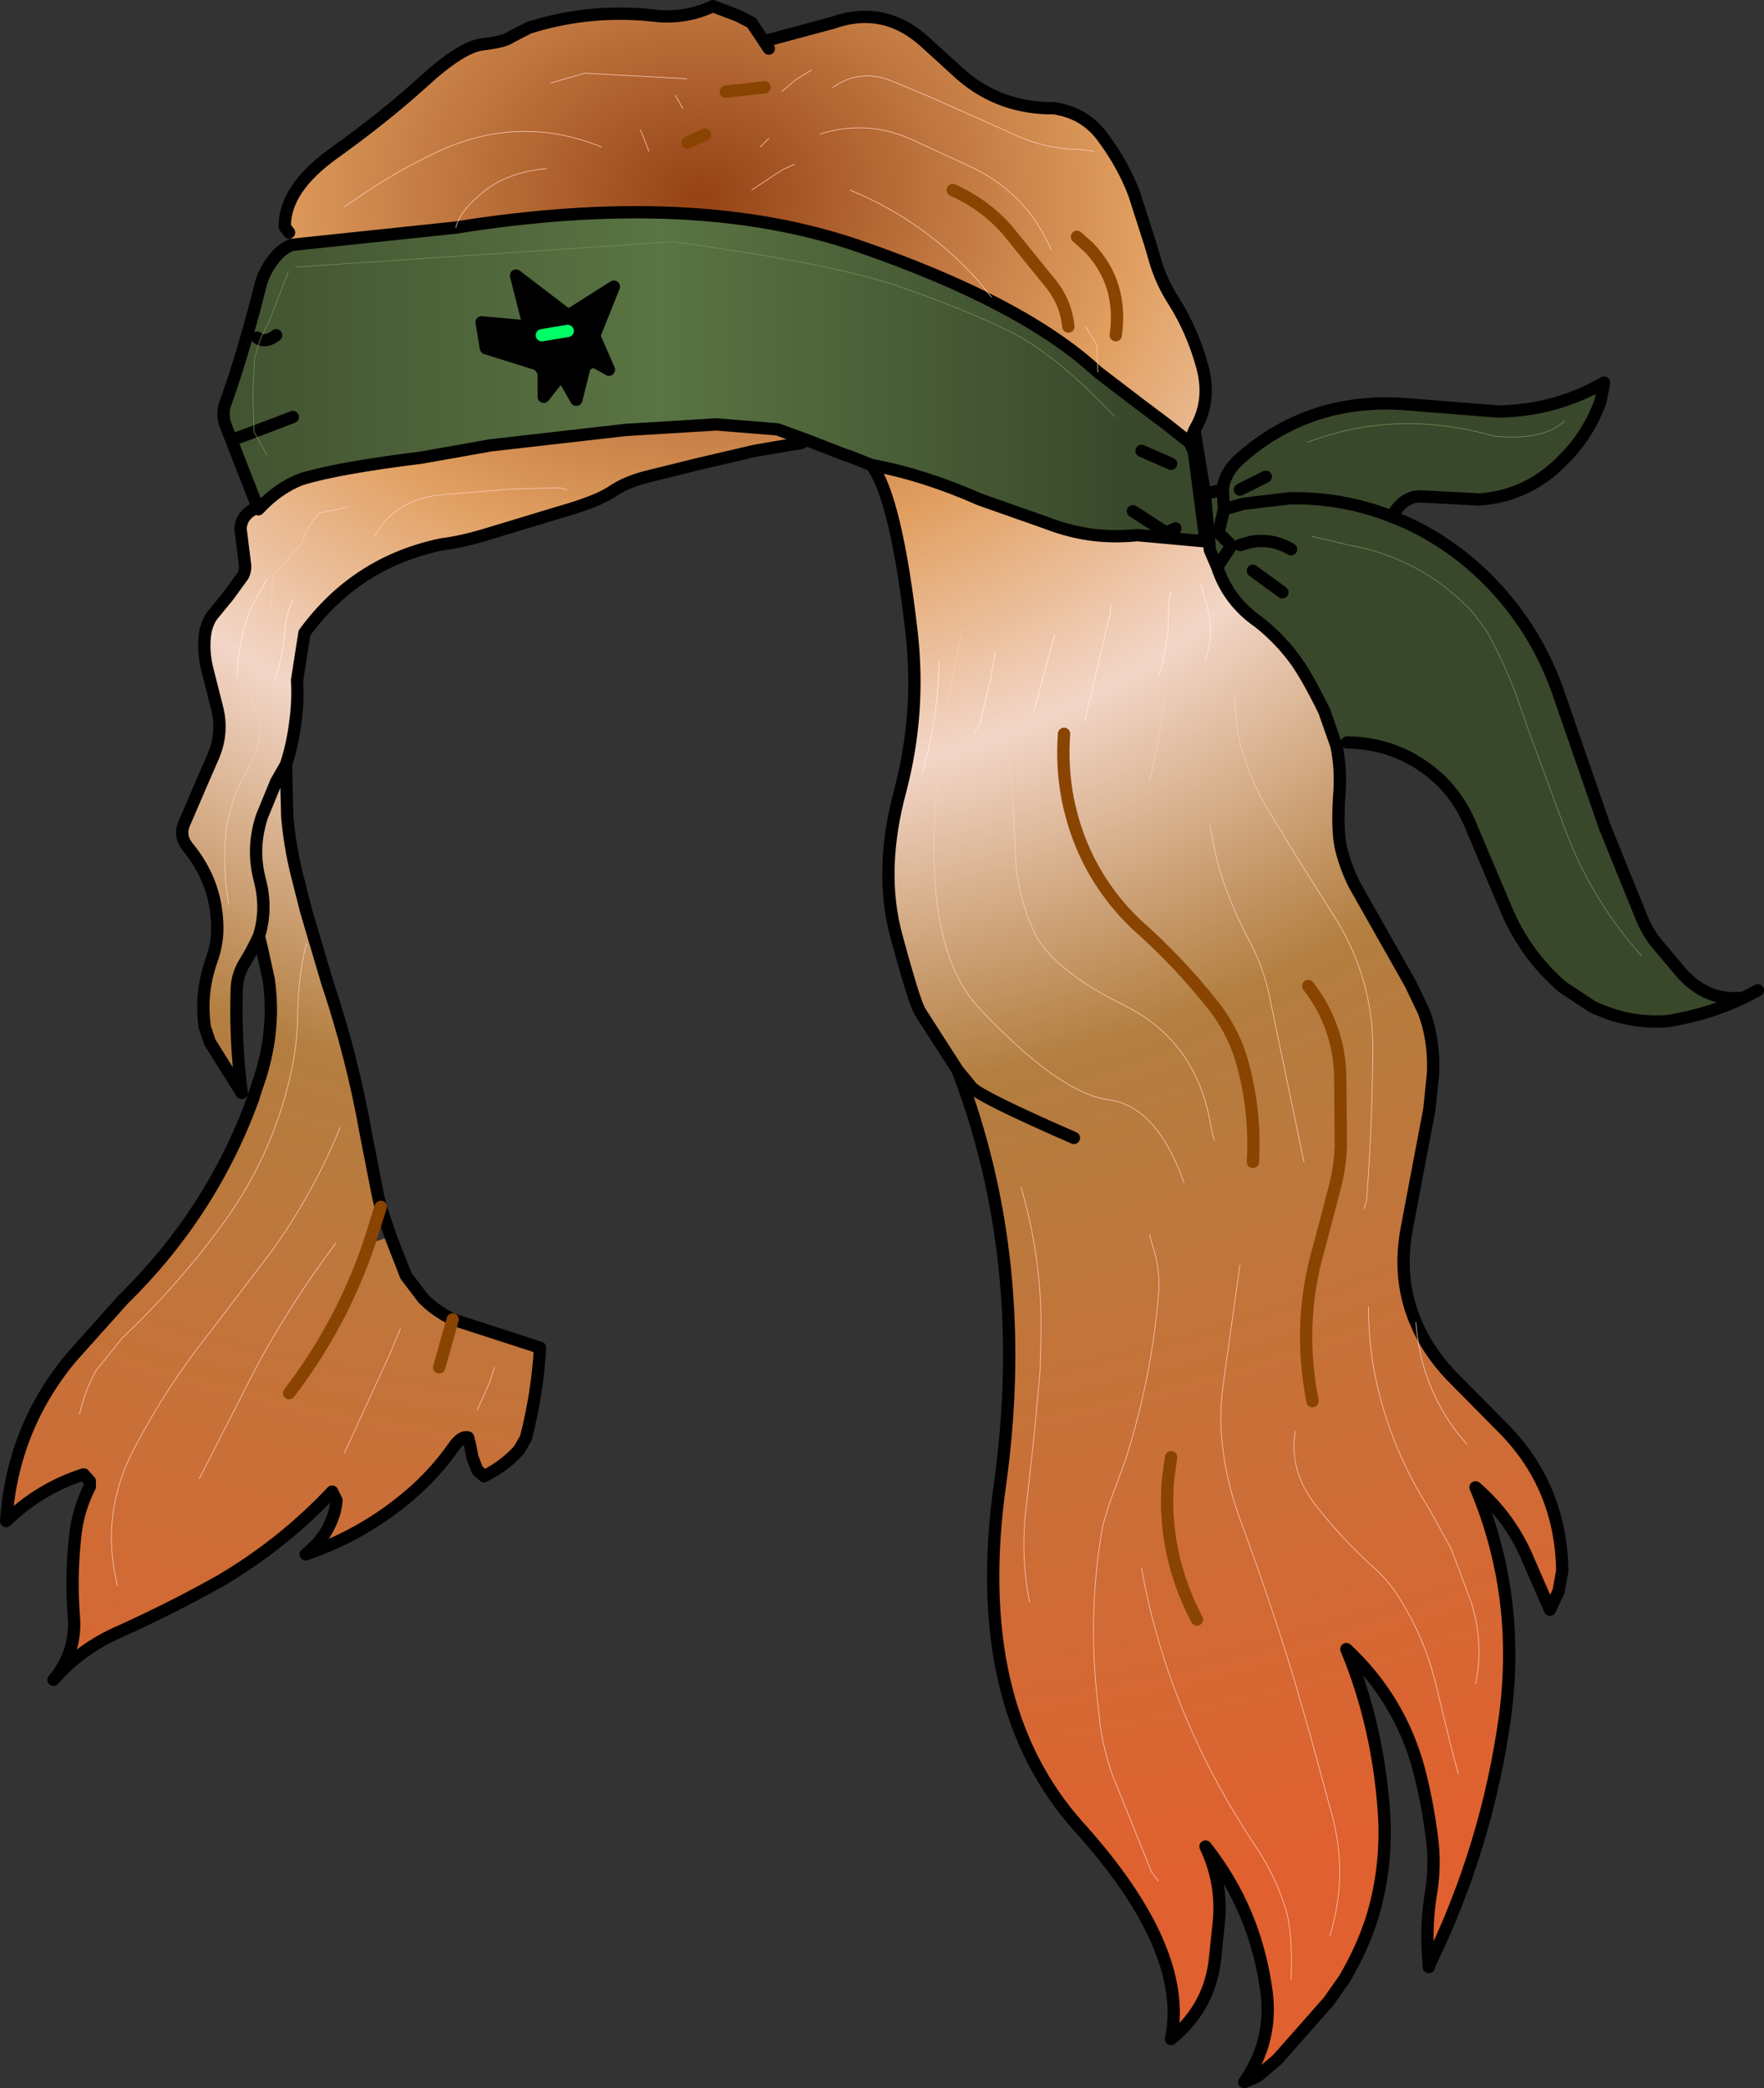 <?xml version="1.0" encoding="UTF-8" standalone="no"?>
<svg xmlns:xlink="http://www.w3.org/1999/xlink" height="169.75px" width="143.4px" xmlns="http://www.w3.org/2000/svg">
  <rect width="100%" height="100%" fill="#333333" stroke="none"/>
  <g transform="matrix(1.0, 0.0, 0.0, 1.0, 56.9, 43.95)">
    <path d="M5.6 -40.7 L10.8 -42.1 Q15.05 -43.6 18.45 -40.4 L21.25 -37.85 Q24.45 -35.1 28.8 -35.15 31.4 -34.75 32.85 -32.65 34.4 -30.55 35.3 -28.2 L36.6 -24.15 37.1 -22.45 Q37.6 -20.9 38.5 -19.5 40.05 -17.05 40.85 -14.1 41.6 -11.3 40.2 -9.0 L39.65 -8.1 37.95 -9.45 35.75 -11.1 32.35 -13.7 Q26.25 -19.35 12.9 -23.95 -0.45 -28.55 -19.85 -25.45 L-33.15 -24.05 -33.4 -25.05 -33.75 -25.5 Q-33.8 -28.6 -29.75 -31.5 -25.7 -34.4 -22.55 -37.25 -19.4 -40.15 -17.65 -40.35 -15.9 -40.55 -15.35 -40.95 L-13.9 -41.7 Q-8.8 -43.3 -3.45 -42.65 -1.05 -42.45 1.05 -43.45 L3.15 -42.65 4.2 -42.1 5.6 -40.0 5.6 -40.7 M32.05 -31.65 L31.0 -31.8 Q27.95 -31.8 25.15 -33.2 L18.75 -36.05 15.75 -37.3 Q13.1 -38.45 10.8 -36.85 13.1 -38.45 15.75 -37.3 L18.75 -36.05 25.15 -33.2 Q27.95 -31.8 31.0 -31.8 L32.05 -31.65 M20.55 -28.5 Q23.1 -27.35 24.9 -25.35 L28.55 -20.85 Q29.75 -19.35 29.95 -17.4 29.75 -19.35 28.55 -20.85 L24.9 -25.35 Q23.1 -27.35 20.55 -28.5 M9.05 -38.25 L7.75 -37.45 6.65 -36.5 7.75 -37.45 9.05 -38.25 M5.6 -32.7 L4.9 -32.0 5.6 -32.7 M7.7 -30.6 L6.7 -30.15 4.2 -28.5 6.7 -30.15 7.7 -30.6 M2.1 -36.5 L5.25 -36.85 2.1 -36.5 M28.55 -23.65 Q26.55 -28.3 21.9 -30.45 L17.45 -32.5 Q13.7 -34.3 9.75 -33.05 13.7 -34.3 17.45 -32.5 L21.9 -30.45 Q26.55 -28.3 28.55 -23.65 M8.5 -8.25 Q8.55 -7.9 7.65 -7.85 L4.45 -7.3 -0.05 -6.25 -4.1 -5.25 Q-6.0 -4.8 -7.2 -3.95 -8.45 -3.15 -11.45 -2.3 L-16.9 -0.65 Q-19.3 0.1 -21.0 0.3 -27.95 1.75 -32.15 7.5 L-32.75 11.35 Q-32.65 13.1 -32.9 14.8 -33.1 16.5 -33.65 18.2 L-33.55 22.4 Q-33.35 24.8 -32.75 27.2 L-32.0 30.15 -30.3 35.9 Q-28.25 42.0 -27.15 48.25 L-26.15 53.35 -25.95 54.15 -26.9 57.15 -25.15 56.55 -23.9 59.75 -22.5 61.6 Q-21.45 62.65 -20.1 63.3 L-13.0 65.6 Q-13.2 69.25 -14.15 72.95 L-14.7 73.9 Q-15.85 75.2 -17.55 76.05 L-18.1 75.55 -18.5 74.5 -18.7 73.45 -18.85 72.9 Q-19.4 72.75 -20.05 73.7 -21.35 75.55 -23.1 77.15 -27.05 80.7 -32.05 82.4 -30.75 81.35 -30.15 80.1 -29.6 79.0 -29.55 78.0 L-29.9 77.3 Q-33.85 81.5 -38.9 84.5 -42.8 86.7 -47.1 88.65 -50.35 90.05 -52.55 92.6 -50.65 90.35 -50.9 87.4 -51.15 84.3 -50.8 81.05 -50.6 78.85 -49.6 76.9 L-49.6 76.45 -50.1 75.9 Q-53.7 77.05 -56.4 79.7 -55.9 72.2 -51.15 66.45 L-46.9 61.7 Q-39.7 54.65 -36.3 45.3 L-36.3 45.25 -35.75 43.6 Q-34.5 39.65 -35.05 35.7 L-35.6 33.2 -35.85 32.15 -36.45 33.35 -37.15 34.55 Q-37.6 35.4 -37.65 36.35 -37.8 40.55 -37.25 44.9 L-39.85 40.75 -40.25 39.55 Q-40.65 36.8 -39.7 34.1 -39.15 32.6 -39.25 31.0 -39.4 27.65 -41.6 24.95 -42.35 24.05 -41.95 23.05 L-40.4 19.45 -39.55 17.5 Q-38.75 15.6 -39.25 13.6 L-40.0 10.65 Q-40.4 9.15 -40.25 7.75 -40.15 6.85 -39.7 6.15 L-38.35 4.5 -37.15 2.85 Q-36.9 2.35 -37.0 1.8 L-37.35 -1.0 Q-37.25 -2.2 -35.95 -2.7 L-35.9 -2.55 -35.85 -2.6 Q-34.25 -4.3 -32.4 -5.0 -29.5 -5.9 -22.65 -6.75 L-17.0 -7.75 -6.05 -9.0 1.35 -9.45 6.3 -9.05 8.5 -8.25 M13.95 -6.15 Q18.25 -5.35 22.75 -3.35 L28.15 -1.45 Q29.95 -0.75 31.75 -0.5 33.55 -0.25 35.55 -0.45 L41.0 0.05 41.45 0.75 42.05 2.15 Q42.95 4.9 45.4 6.6 47.0 7.85 48.25 9.5 49.25 10.8 50.75 13.85 L51.75 16.7 Q52.1 18.45 52.0 20.25 51.75 23.6 52.15 25.15 52.55 26.7 53.25 28.05 L57.75 36.0 58.85 38.3 Q59.7 40.55 59.6 43.25 L59.3 46.2 57.5 55.7 Q56.65 59.95 58.2 63.55 59.15 65.85 61.05 67.85 L65.0 71.85 Q70.0 76.7 70.1 83.75 L69.8 85.4 69.1 86.9 67.4 83.0 Q65.95 79.45 63.05 76.95 66.75 85.75 65.45 95.55 64.0 106.1 59.35 115.65 L59.25 115.65 Q58.95 112.7 59.45 109.8 59.8 107.6 59.5 105.4 59.15 102.6 58.45 99.9 56.9 94.15 52.55 90.1 55.1 96.25 55.6 103.3 55.9 107.65 54.7 111.75 53.9 114.35 52.4 116.9 L51.1 118.75 46.95 123.45 45.3 124.85 44.25 125.3 Q46.6 121.95 46.05 117.9 45.15 111.25 41.1 106.15 42.45 109.0 42.2 112.1 L41.9 115.0 Q41.55 119.15 38.3 121.8 39.8 114.55 30.85 104.6 21.85 94.65 24.4 76.65 26.9 58.6 20.95 43.05 L17.9 38.3 Q17.45 37.6 16.0 32.25 14.5 26.9 16.3 20.25 17.95 13.95 17.2 7.4 15.95 -3.45 13.95 -6.15 M30.65 -24.7 L31.65 -23.8 Q34.4 -20.9 33.8 -16.7 34.4 -20.9 31.65 -23.8 L30.65 -24.7 M23.7 -19.8 L22.6 -21.15 Q18.25 -26.0 12.2 -28.5 18.25 -26.0 22.6 -21.15 L23.7 -19.8 M32.35 -13.7 L32.25 -15.95 31.35 -17.4 32.25 -15.95 32.35 -13.7 M40.7 3.5 L41.3 5.6 Q41.8 7.8 41.05 9.75 41.8 7.8 41.3 5.6 L40.7 3.5 M43.55 12.55 Q43.4 14.8 44.05 17.0 44.75 19.35 45.9 21.4 L48.6 25.85 51.35 30.2 Q54.75 35.4 54.7 41.45 54.65 47.55 54.2 53.6 L54.0 54.3 54.2 53.6 Q54.65 47.55 54.7 41.45 54.75 35.4 51.35 30.2 L48.6 25.85 45.9 21.4 Q44.75 19.35 44.05 17.0 43.4 14.8 43.55 12.55 M41.8 48.75 L41.55 47.7 Q40.45 40.7 34.45 37.75 28.4 34.75 27.05 31.55 25.65 28.3 25.65 25.25 L25.4 20.5 Q24.9 17.2 25.65 13.9 L25.9 11.15 Q25.8 9.95 26.8 10.1 25.8 9.95 25.9 11.15 L25.65 13.9 Q24.9 17.2 25.4 20.5 L25.65 25.25 Q25.65 28.3 27.05 31.55 28.4 34.75 34.45 37.75 40.45 40.7 41.55 47.7 L41.8 48.75 M41.45 23.0 Q41.8 25.45 42.55 27.7 43.4 30.15 44.6 32.4 45.8 34.65 46.3 37.05 L49.1 50.5 46.3 37.05 Q45.8 34.65 44.6 32.4 43.4 30.15 42.55 27.7 41.8 25.45 41.45 23.0 M49.45 36.2 Q51.95 39.45 52.05 43.5 L52.1 49.15 Q52.05 50.9 51.6 52.6 L50.3 57.55 Q48.55 63.55 49.8 69.95 48.55 63.55 50.3 57.55 L51.6 52.6 Q52.05 50.9 52.1 49.15 L52.05 43.5 Q51.95 39.45 49.45 36.2 M29.6 15.7 Q29.4 18.4 29.9 21.0 30.8 25.5 33.5 29.0 34.65 30.5 36.15 31.8 39.0 34.4 41.5 37.5 43.2 39.55 44.0 42.1 45.2 46.2 44.95 50.5 45.2 46.2 44.0 42.1 43.2 39.55 41.5 37.5 39.0 34.4 36.15 31.8 34.65 30.5 33.5 29.0 30.8 25.5 29.9 21.0 29.4 18.4 29.6 15.7 M38.05 7.3 Q37.85 9.25 37.25 11.15 37.85 9.25 38.05 7.3 L38.1 5.55 Q38.1 4.9 38.25 4.2 38.1 4.9 38.1 5.55 L38.05 7.3 38.0 5.95 37.6 4.2 38.0 5.95 38.05 7.3 Q38.05 13.45 36.55 19.5 38.05 13.45 38.05 7.3 M24.0 9.05 L23.65 11.15 22.75 14.9 22.25 15.65 22.75 14.9 23.65 11.15 24.0 9.05 M28.85 7.65 L28.45 9.05 27.15 13.9 28.45 9.05 28.85 7.65 M33.4 5.2 L33.35 5.9 31.3 14.6 33.35 5.9 33.4 5.2 M19.45 9.75 Q19.35 14.4 18.1 18.8 19.35 14.4 19.45 9.75 M30.4 48.55 Q22.85 45.25 22.1 44.45 L20.95 43.05 22.1 44.45 Q22.85 45.25 30.4 48.55 M37.25 108.95 L36.7 108.2 33.5 100.25 Q32.85 98.35 32.55 96.4 L32.25 93.65 Q31.55 86.8 32.75 80.05 L33.25 78.35 34.55 74.85 Q36.65 68.35 37.25 61.6 37.5 59.3 36.75 57.15 L36.55 56.4 36.75 57.15 Q37.5 59.3 37.25 61.6 36.65 68.35 34.55 74.85 L33.25 78.35 32.75 80.05 Q31.55 86.8 32.25 93.65 L32.55 96.4 Q32.85 98.35 33.5 100.25 L36.7 108.2 37.25 108.95 M26.1 52.55 Q27.95 58.8 27.7 65.45 L27.65 67.5 27.2 72.4 26.4 79.7 Q26.15 83.1 26.8 86.3 26.15 83.1 26.4 79.7 L27.2 72.4 27.65 67.5 27.7 65.45 Q27.95 58.8 26.1 52.55 M39.35 52.2 Q37.15 45.95 33.2 45.45 29.2 44.9 22.7 38.0 16.15 31.05 21.25 7.65 16.15 31.05 22.7 38.0 29.2 44.9 33.2 45.45 37.15 45.95 39.35 52.2 M38.3 74.5 L38.05 76.3 Q37.55 82.25 40.4 87.7 37.55 82.25 38.05 76.3 L38.3 74.5 M61.65 100.25 L61.0 97.8 59.75 92.65 Q58.85 89.15 56.95 86.1 56.05 84.6 54.75 83.45 52.2 81.15 50.05 78.4 47.85 75.55 48.4 72.4 47.85 75.55 50.05 78.4 52.2 81.15 54.75 83.45 56.05 84.6 56.95 86.1 58.85 89.15 59.75 92.65 L61.0 97.8 61.65 100.25 M51.2 113.45 Q52.7 108.55 51.4 103.65 L49.6 97.05 48.2 92.2 Q46.3 86.05 44.0 79.8 42.55 75.95 42.35 72.0 42.3 70.45 42.5 68.85 L43.9 58.85 42.5 68.85 Q42.3 70.45 42.35 72.0 42.55 75.95 44.0 79.8 46.3 86.05 48.2 92.2 L49.6 97.05 51.4 103.65 Q52.7 108.55 51.2 113.45 M54.35 62.3 Q54.35 64.75 54.75 67.15 55.85 73.3 59.25 78.65 L61.05 81.9 62.7 86.3 Q63.75 89.65 63.05 92.95 63.75 89.65 62.7 86.3 L61.05 81.9 59.25 78.65 Q55.85 73.3 54.75 67.15 54.35 64.75 54.35 62.3 M62.35 73.45 Q59.8 70.6 58.75 66.85 58.35 65.3 58.2 63.55 58.35 65.3 58.75 66.85 59.8 70.6 62.35 73.45 M-28.9 -27.15 L-27.85 -27.85 Q-24.7 -30.05 -21.25 -31.65 -14.65 -34.7 -8.0 -32.0 -14.65 -34.7 -21.25 -31.65 -24.7 -30.05 -27.85 -27.85 L-28.9 -27.15 M-2.0 -36.2 L-1.4 -35.15 -2.0 -36.2 M-4.85 -33.4 L-4.55 -32.7 -4.15 -31.65 -4.55 -32.7 -4.85 -33.4 M-12.5 -30.25 Q-15.6 -29.95 -17.55 -28.4 -19.5 -26.85 -19.85 -25.45 -19.5 -26.85 -17.55 -28.4 -15.6 -29.95 -12.5 -30.25 M-12.15 -37.2 L-9.35 -38.0 -1.05 -37.55 -9.35 -38.0 -12.15 -37.2 M48.05 116.95 Q48.2 113.25 47.65 111.35 46.8 108.55 45.25 106.25 38.05 95.5 35.9 83.55 38.05 95.5 45.25 106.25 46.8 108.55 47.65 111.35 48.2 113.25 48.05 116.95 M-28.55 -2.75 L-30.9 -2.25 Q-31.85 -1.4 -32.4 0.3 L-34.55 2.65 -34.8 3.5 Q-34.65 6.85 -36.1 9.8 L-36.65 11.85 -36.4 13.15 Q-35.1 15.55 -36.55 18.1 L-37.8 20.6 -38.45 23.0 Q-38.9 26.3 -38.3 29.6 -38.9 26.3 -38.45 23.0 L-37.8 20.6 -36.55 18.1 Q-35.1 15.55 -36.4 13.15 L-36.65 11.85 -36.1 9.8 Q-34.65 6.85 -34.8 3.5 L-34.55 2.65 -32.4 0.3 Q-31.85 -1.4 -30.9 -2.25 L-28.55 -2.75 M-10.8 -4.15 L-11.45 -4.3 -15.3 -4.2 -20.85 -3.75 Q-24.8 -3.4 -26.45 -0.35 -24.8 -3.4 -20.85 -3.75 L-15.3 -4.2 -11.45 -4.3 -10.8 -4.15 M-35.2 3.15 L-36.4 5.3 Q-37.6 8.1 -37.6 11.15 -37.6 8.1 -36.4 5.3 L-35.2 3.15 M-33.1 4.85 Q-33.6 5.9 -33.7 7.0 -33.85 9.15 -34.5 11.15 -33.85 9.15 -33.7 7.0 -33.6 5.9 -33.1 4.85 M-35.85 32.15 Q-35.15 29.9 -35.8 27.5 -36.45 24.95 -35.6 22.4 L-34.45 19.6 -33.65 18.2 -34.45 19.6 -35.6 22.4 Q-36.45 24.95 -35.8 27.5 -35.15 29.9 -35.85 32.15 M-16.7 67.2 L-17.15 68.55 -18.1 70.65 -17.15 68.55 -16.7 67.2 M-29.25 47.7 Q-31.45 53.1 -34.85 57.8 L-39.8 64.3 Q-43.35 68.75 -46.0 73.8 -48.8 79.15 -47.35 84.95 -48.8 79.15 -46.0 73.8 -43.35 68.75 -39.8 64.3 L-34.85 57.8 Q-31.45 53.1 -29.25 47.7 M-50.45 71.0 L-50.15 69.95 Q-49.75 68.6 -49.05 67.4 L-46.95 64.8 Q-42.35 60.45 -38.65 55.35 -34.55 49.65 -33.15 42.8 -32.7 40.55 -32.7 38.3 -32.65 35.4 -32.0 32.75 -32.65 35.4 -32.7 38.3 -32.7 40.55 -33.15 42.8 -34.55 49.65 -38.65 55.35 -42.35 60.45 -46.95 64.8 L-49.05 67.4 Q-49.75 68.6 -50.15 69.95 L-50.45 71.0 M-29.6 57.1 Q-33.25 61.95 -36.1 67.25 L-40.7 76.25 -36.1 67.25 Q-33.25 61.95 -29.6 57.1 M-24.35 64.05 L-25.2 66.1 -28.9 74.15 -25.2 66.1 -24.35 64.05 M-1.0 -32.35 L0.4 -33.0 -1.0 -32.35 M-21.2 67.2 L-20.1 63.3 -21.2 67.2 M-33.4 69.3 Q-29.15 63.75 -26.9 57.15 -29.15 63.75 -33.4 69.3" fill="url(#gradient0)" fill-rule="evenodd" stroke="none"/>
    <path d="M40.2 -9.0 L41.05 -3.8 42.5 -4.15 Q42.65 -5.6 44.0 -6.75 49.6 -11.65 57.3 -11.1 L64.85 -10.5 Q69.5 -10.55 73.5 -12.85 L73.2 -11.3 Q72.2 -8.6 70.25 -6.65 67.4 -3.65 63.4 -3.35 L58.5 -3.6 Q57.1 -3.55 56.25 -1.95 58.5 -1.1 60.65 0.35 62.05 1.3 63.3 2.45 67.95 6.75 69.95 12.85 L73.55 23.25 76.55 30.65 Q77.0 31.75 77.7 32.65 L79.85 35.2 Q81.95 37.5 84.85 37.15 82.05 38.5 78.7 39.05 75.45 39.3 72.5 37.85 L70.15 36.3 Q67.05 33.65 65.45 29.75 L62.55 22.9 Q61.5 20.5 59.55 18.9 56.55 16.45 52.6 16.4 L51.75 16.7 50.75 13.85 Q49.25 10.8 48.25 9.5 47.0 7.85 45.4 6.6 42.95 4.9 42.05 2.15 L41.45 0.75 41.4 0.05 41.35 -0.35 41.3 -1.0 41.05 -3.8 41.3 -1.0 41.35 -0.35 41.4 0.05 41.45 0.75 41.0 0.05 35.55 -0.45 Q33.55 -0.25 31.75 -0.5 29.95 -0.75 28.15 -1.45 L22.75 -3.35 Q18.25 -5.35 13.95 -6.15 L12.05 -6.9 11.85 -6.95 8.5 -8.25 6.3 -9.05 1.35 -9.45 -6.05 -9.0 -17.0 -7.75 -22.65 -6.75 Q-29.5 -5.9 -32.4 -5.0 -34.25 -4.3 -35.85 -2.6 L-35.95 -2.7 -38.55 -9.35 Q-38.85 -10.15 -38.65 -10.95 L-38.35 -11.8 Q-37.0 -15.7 -35.7 -20.85 -35.4 -22.05 -34.35 -23.25 -33.75 -23.85 -33.15 -24.05 L-19.85 -25.45 Q-0.45 -28.55 12.9 -23.95 26.25 -19.35 32.35 -13.7 L35.75 -11.1 37.95 -9.45 39.65 -8.1 39.8 -8.0 40.2 -9.0 M39.8 -8.0 L40.15 -7.25 41.05 -0.35 41.0 0.05 41.05 -0.35 40.15 -7.25 39.8 -8.0 M38.65 -1.0 L37.9 -0.65 35.2 -2.4 37.9 -0.65 38.65 -1.0 M35.9 -7.3 L38.3 -6.25 35.9 -7.3 M33.7 -10.1 Q28.95 -15.15 25.2 -17.0 21.45 -18.85 16.2 -20.65 10.95 -22.5 -2.2 -24.3 L-32.75 -22.25 -2.2 -24.3 Q10.95 -22.5 16.2 -20.65 21.45 -18.85 25.2 -17.0 28.95 -15.15 33.7 -10.1 M56.25 -1.95 Q52.35 -3.5 48.0 -3.45 L44.2 -3.0 42.6 -2.55 42.15 -0.65 43.2 0.4 42.05 2.15 43.2 0.4 42.15 -0.65 42.6 -2.55 42.5 -4.15 42.6 -2.55 44.2 -3.0 48.0 -3.45 Q52.35 -3.5 56.25 -1.95 M43.9 -4.15 L46.0 -5.2 43.9 -4.15 M49.75 -0.35 L52.7 0.35 Q58.65 1.4 62.8 5.8 L63.95 7.35 Q65.4 9.95 66.35 12.55 L67.5 15.8 70.4 23.65 Q72.55 29.3 76.55 33.75 72.55 29.3 70.4 23.65 L67.5 15.8 66.35 12.55 Q65.4 9.95 63.95 7.35 L62.8 5.8 Q58.65 1.4 52.7 0.35 L49.75 -0.35 M70.3 -9.75 Q68.6 -8.1 64.55 -8.5 56.6 -10.75 49.4 -8.0 56.6 -10.75 64.55 -8.5 68.6 -8.1 70.3 -9.75 M43.9 0.35 L44.8 0.1 Q46.55 -0.2 48.05 0.7 46.55 -0.2 44.8 0.1 L43.9 0.35 M44.95 2.45 L47.35 4.2 44.95 2.45 M-36.25 -8.85 L-36.35 -12.0 -36.2 -14.85 -35.75 -16.35 -34.95 -18.0 -33.45 -21.9 -34.95 -18.0 -35.75 -16.35 -36.2 -14.85 -36.35 -12.0 -36.25 -8.85 -33.1 -10.05 -36.25 -8.85 -37.6 -8.35 -36.25 -8.85 -35.2 -6.95 -36.25 -8.85 M-36.0 -16.5 L-35.75 -16.35 Q-35.15 -16.15 -34.45 -16.7 -35.15 -16.15 -35.75 -16.35 L-36.0 -16.5 M-8.65 -14.6 L-7.4 -13.9 -8.6 -16.65 -7.0 -20.65 -10.7 -18.3 -14.95 -21.55 -13.9 -17.4 -17.75 -17.75 -17.4 -15.65 -13.1 -14.3 -12.7 -13.7 -12.7 -11.7 -11.25 -13.55 -10.05 -11.45 -9.35 -14.25 -8.65 -14.6" fill="url(#gradient1)" fill-rule="evenodd" stroke="none"/>
    <path d="M-35.85 -2.6 L-35.9 -2.55 -35.95 -2.7 -35.85 -2.6" fill="#81814f" fill-rule="evenodd" stroke="none"/>
    <path d="M-8.65 -14.6 L-9.35 -14.25 -10.05 -11.45 -11.25 -13.55 -12.7 -11.7 -12.7 -13.7 -13.1 -14.3 -17.4 -15.65 -17.75 -17.75 -13.9 -17.4 -14.95 -21.55 -10.7 -18.3 -7.0 -20.65 -8.6 -16.65 -7.4 -13.9 -8.65 -14.6 M-12.85 -16.7 L-10.75 -17.05 -12.85 -16.7" fill="#000000" fill-rule="evenodd" stroke="none"/>
    <path d="M5.6 -40.7 L10.8 -42.1 Q15.05 -43.6 18.45 -40.4 L21.25 -37.85 Q24.45 -35.1 28.8 -35.15 31.4 -34.75 32.85 -32.65 34.4 -30.55 35.3 -28.2 L36.6 -24.15 37.1 -22.45 Q37.6 -20.9 38.5 -19.5 40.05 -17.05 40.85 -14.1 41.6 -11.3 40.2 -9.0 L41.05 -3.8 42.5 -4.15 Q42.65 -5.6 44.0 -6.75 49.6 -11.65 57.3 -11.1 L64.85 -10.5 Q69.5 -10.55 73.5 -12.85 L73.2 -11.3 Q72.2 -8.6 70.25 -6.65 67.4 -3.65 63.4 -3.35 L58.5 -3.6 Q57.1 -3.55 56.25 -1.95 58.5 -1.1 60.65 0.35 62.05 1.3 63.3 2.45 67.95 6.75 69.95 12.85 L73.55 23.25 76.55 30.65 Q77.0 31.75 77.7 32.65 L79.85 35.2 Q81.95 37.5 84.85 37.15 L86.0 36.55 M-33.4 -25.05 L-33.75 -25.5 Q-33.8 -28.6 -29.75 -31.5 -25.7 -34.4 -22.55 -37.25 -19.4 -40.15 -17.65 -40.35 -15.9 -40.55 -15.35 -40.95 L-13.9 -41.7 Q-8.8 -43.3 -3.45 -42.65 -1.05 -42.45 1.05 -43.45 L3.15 -42.65 4.2 -42.1 5.6 -40.0 M8.5 -8.25 Q8.55 -7.9 7.65 -7.85 L4.45 -7.3 -0.05 -6.25 -4.1 -5.25 Q-6.0 -4.8 -7.2 -3.95 -8.45 -3.15 -11.45 -2.3 L-16.9 -0.65 Q-19.3 0.1 -21.0 0.3 -27.95 1.75 -32.15 7.5 L-32.75 11.35 Q-32.65 13.1 -32.9 14.8 -33.1 16.5 -33.65 18.2 L-33.55 22.4 Q-33.35 24.8 -32.75 27.2 L-32.0 30.15 -30.3 35.9 Q-28.25 42.0 -27.15 48.25 L-26.15 53.35 -25.95 54.15 -25.15 56.55 -23.9 59.75 -22.5 61.6 Q-21.45 62.65 -20.1 63.3 L-13.0 65.6 Q-13.2 69.25 -14.15 72.95 L-14.7 73.9 Q-15.85 75.2 -17.55 76.05 L-18.1 75.55 -18.5 74.5 -18.7 73.45 -18.85 72.9 Q-19.4 72.75 -20.05 73.7 -21.35 75.55 -23.1 77.15 -27.05 80.7 -32.05 82.4 -30.75 81.35 -30.15 80.1 -29.6 79.0 -29.55 78.0 L-29.9 77.3 Q-33.85 81.5 -38.9 84.5 -42.8 86.7 -47.1 88.65 -50.35 90.05 -52.55 92.6 -50.65 90.35 -50.9 87.4 -51.15 84.3 -50.8 81.05 -50.6 78.85 -49.6 76.9 L-49.6 76.45 -50.1 75.9 Q-53.7 77.05 -56.4 79.7 -55.9 72.2 -51.15 66.45 L-46.9 61.7 Q-39.7 54.65 -36.3 45.3 L-36.3 45.25 -35.75 43.6 Q-34.5 39.65 -35.05 35.7 L-35.6 33.2 -35.85 32.15 -36.45 33.35 -37.15 34.55 Q-37.6 35.4 -37.65 36.35 -37.8 40.55 -37.25 44.9 L-39.85 40.75 -40.25 39.55 Q-40.65 36.8 -39.7 34.1 -39.15 32.6 -39.25 31.0 -39.4 27.65 -41.6 24.95 -42.35 24.05 -41.95 23.05 L-40.4 19.45 -39.55 17.5 Q-38.75 15.6 -39.25 13.6 L-40.0 10.65 Q-40.4 9.15 -40.25 7.75 -40.15 6.85 -39.7 6.15 L-38.35 4.5 -37.15 2.85 Q-36.9 2.35 -37.0 1.8 L-37.35 -1.0 Q-37.25 -2.2 -35.95 -2.7 L-38.55 -9.35 Q-38.85 -10.15 -38.65 -10.95 L-38.35 -11.8 Q-37.0 -15.7 -35.7 -20.85 -35.4 -22.05 -34.35 -23.25 -33.75 -23.85 -33.15 -24.05 M-35.85 -2.6 Q-34.25 -4.3 -32.4 -5.0 -29.5 -5.9 -22.65 -6.75 L-17.0 -7.75 -6.05 -9.0 1.35 -9.45 6.3 -9.05 8.5 -8.25 11.85 -6.95 12.05 -6.9 13.95 -6.15 Q18.25 -5.35 22.75 -3.35 L28.15 -1.45 Q29.95 -0.75 31.75 -0.5 33.55 -0.25 35.55 -0.45 L41.0 0.05 41.05 -0.35 40.15 -7.25 39.8 -8.0 39.65 -8.1 37.95 -9.45 35.75 -11.1 32.35 -13.7 Q26.25 -19.35 12.9 -23.95 -0.45 -28.55 -19.85 -25.45 L-33.15 -24.05 M40.2 -9.0 L39.8 -8.0 M38.3 -6.25 L35.9 -7.3 M35.2 -2.4 L37.9 -0.65 38.65 -1.0 M42.05 2.15 L43.2 0.4 42.15 -0.65 42.6 -2.55 42.5 -4.15 M42.6 -2.55 L44.2 -3.0 48.0 -3.45 Q52.35 -3.5 56.25 -1.95 M41.05 -3.8 L41.3 -1.0 41.35 -0.35 41.4 0.05 41.45 0.75 42.05 2.15 Q42.95 4.9 45.4 6.6 47.0 7.85 48.25 9.5 49.25 10.8 50.75 13.85 L51.75 16.7 M52.6 16.4 Q56.55 16.45 59.55 18.9 61.5 20.5 62.55 22.9 L65.45 29.75 Q67.05 33.65 70.15 36.3 L72.5 37.85 Q75.45 39.3 78.7 39.05 82.05 38.5 84.85 37.15 M46.0 -5.2 L43.9 -4.15 M48.05 0.7 Q46.55 -0.2 44.8 0.1 L43.9 0.35 M47.35 4.2 L44.95 2.45 M58.2 63.55 Q56.65 59.95 57.5 55.7 L59.3 46.2 59.6 43.25 Q59.7 40.55 58.85 38.3 L57.75 36.0 53.25 28.05 Q52.55 26.7 52.15 25.15 51.75 23.6 52.0 20.25 52.1 18.45 51.75 16.7 M13.95 -6.15 Q15.95 -3.45 17.2 7.4 17.95 13.95 16.3 20.25 14.5 26.9 16.0 32.25 17.45 37.6 17.9 38.3 L20.95 43.05 22.1 44.45 Q22.85 45.25 30.4 48.55 M59.35 115.65 Q64.0 106.1 65.45 95.55 66.75 85.75 63.05 76.95 65.95 79.45 67.4 83.0 L69.1 86.9 69.8 85.4 70.1 83.75 Q70.0 76.7 65.0 71.85 L61.05 67.85 Q59.15 65.85 58.2 63.55 M20.95 43.05 Q26.9 58.6 24.4 76.65 21.85 94.65 30.85 104.6 39.8 114.55 38.3 121.8 41.55 119.15 41.9 115.0 L42.2 112.1 Q42.45 109.0 41.1 106.15 45.15 111.25 46.05 117.9 46.6 121.95 44.25 125.3 L45.3 124.85 46.95 123.45 51.1 118.75 52.4 116.9 Q53.9 114.35 54.7 111.75 55.9 107.65 55.6 103.3 55.1 96.25 52.55 90.1 56.9 94.15 58.45 99.9 59.15 102.6 59.5 105.4 59.8 107.6 59.45 109.8 58.95 112.7 59.25 115.65 M59.35 115.65 L59.25 115.95 59.25 115.65 M-36.25 -8.85 L-33.1 -10.05 M-34.45 -16.7 Q-35.15 -16.15 -35.75 -16.35 L-36.0 -16.5 M-36.25 -8.85 L-37.6 -8.35 M-35.85 -2.6 L-35.9 -2.55 -35.95 -2.7 M-8.65 -14.6 L-7.4 -13.9 -8.6 -16.65 -7.0 -20.65 -10.7 -18.3 -14.95 -21.55 -13.9 -17.4 -17.75 -17.75 -17.4 -15.65 -13.1 -14.3 -12.7 -13.7 -12.7 -11.7 -11.25 -13.55 -10.05 -11.45 -9.35 -14.25 -8.65 -14.6 M-33.65 18.2 L-34.45 19.6 -35.6 22.4 Q-36.45 24.95 -35.8 27.5 -35.15 29.9 -35.85 32.15" fill="none" stroke="#000000" stroke-linecap="round" stroke-linejoin="round" stroke-width="1.0"/>
    <path d="M10.8 -36.85 Q13.1 -38.45 15.75 -37.3 L18.75 -36.05 25.15 -33.2 Q27.95 -31.8 31.0 -31.8 L32.05 -31.65 M6.65 -36.5 L7.75 -37.45 9.05 -38.25 M4.2 -28.5 L6.7 -30.15 7.7 -30.6 M4.9 -32.0 L5.6 -32.7 M9.75 -33.05 Q13.7 -34.3 17.45 -32.5 L21.9 -30.45 Q26.55 -28.3 28.55 -23.65 M31.35 -17.4 L32.25 -15.95 32.35 -13.7 M12.2 -28.5 Q18.25 -26.0 22.6 -21.15 L23.7 -19.8 M54.0 54.3 L54.2 53.6 Q54.65 47.55 54.7 41.45 54.75 35.4 51.35 30.2 L48.6 25.85 45.9 21.4 Q44.75 19.35 44.05 17.0 43.4 14.8 43.55 12.55 M49.1 50.5 L46.3 37.05 Q45.8 34.65 44.6 32.4 43.4 30.15 42.55 27.7 41.8 25.45 41.45 23.0 M26.8 10.1 Q25.8 9.95 25.9 11.15 L25.65 13.9 Q24.9 17.2 25.4 20.5 L25.65 25.25 Q25.65 28.3 27.05 31.55 28.4 34.75 34.45 37.75 40.45 40.7 41.55 47.7 L41.8 48.75 M38.05 7.3 L38.0 5.95 37.6 4.2 M36.55 19.5 Q38.05 13.45 38.05 7.3 M21.25 7.65 Q16.15 31.05 22.7 38.0 29.2 44.9 33.2 45.45 37.15 45.95 39.35 52.2 M26.8 86.3 Q26.15 83.1 26.4 79.7 L27.2 72.4 27.65 67.5 27.7 65.45 Q27.95 58.8 26.1 52.55 M36.55 56.4 L36.75 57.15 Q37.5 59.3 37.25 61.6 36.65 68.35 34.55 74.85 L33.25 78.35 32.75 80.05 Q31.55 86.8 32.25 93.65 L32.55 96.4 Q32.85 98.35 33.5 100.25 L36.7 108.2 37.25 108.95 M58.2 63.55 Q58.35 65.3 58.75 66.85 59.8 70.6 62.35 73.45 M63.05 92.95 Q63.75 89.65 62.7 86.3 L61.05 81.9 59.25 78.65 Q55.85 73.3 54.75 67.15 54.35 64.75 54.35 62.3 M43.9 58.85 L42.5 68.85 Q42.3 70.45 42.35 72.0 42.55 75.95 44.0 79.8 46.3 86.05 48.2 92.2 L49.6 97.05 51.4 103.65 Q52.7 108.55 51.2 113.45 M48.4 72.4 Q47.85 75.55 50.05 78.4 52.2 81.15 54.75 83.45 56.05 84.6 56.95 86.1 58.85 89.15 59.75 92.65 L61.0 97.8 61.65 100.25 M35.9 83.55 Q38.05 95.5 45.25 106.25 46.8 108.55 47.65 111.35 48.2 113.25 48.05 116.95 M-1.05 -37.55 L-9.35 -38.0 -12.15 -37.2 M-19.85 -25.45 Q-19.5 -26.85 -17.55 -28.4 -15.6 -29.95 -12.5 -30.25 M-4.15 -31.65 L-4.55 -32.7 -4.85 -33.4 M-1.4 -35.15 L-2.0 -36.2 M-8.0 -32.0 Q-14.65 -34.7 -21.25 -31.65 -24.7 -30.05 -27.85 -27.85 L-28.9 -27.15 M-26.45 -0.35 Q-24.8 -3.4 -20.85 -3.75 L-15.3 -4.2 -11.45 -4.3 -10.8 -4.15 M-38.3 29.6 Q-38.9 26.3 -38.45 23.0 L-37.8 20.6 -36.55 18.1 Q-35.1 15.55 -36.4 13.15 L-36.65 11.85 -36.1 9.8 Q-34.65 6.85 -34.8 3.5 L-34.55 2.65 -32.4 0.3 Q-31.85 -1.4 -30.9 -2.25 L-28.55 -2.75 M-32.0 32.75 Q-32.65 35.4 -32.7 38.3 -32.7 40.55 -33.15 42.8 -34.55 49.65 -38.65 55.35 -42.35 60.45 -46.95 64.8 L-49.05 67.4 Q-49.75 68.6 -50.15 69.95 L-50.45 71.0 M-47.35 84.95 Q-48.8 79.15 -46.0 73.8 -43.35 68.75 -39.8 64.3 L-34.85 57.8 Q-31.45 53.1 -29.25 47.7 M-18.1 70.65 L-17.15 68.55 -16.7 67.2 M-28.9 74.15 L-25.2 66.1 -24.35 64.05 M-40.7 76.25 L-36.1 67.25 Q-33.25 61.95 -29.6 57.1" fill="none" stroke="#ffcdbb" stroke-linecap="round" stroke-linejoin="round" stroke-width="0.05"/>
    <path d="M29.95 -17.4 Q29.75 -19.35 28.55 -20.85 L24.9 -25.35 Q23.1 -27.35 20.55 -28.5 M5.25 -36.85 L2.1 -36.5 M33.8 -16.7 Q34.4 -20.9 31.65 -23.8 L30.65 -24.7 M44.95 50.5 Q45.2 46.2 44.0 42.1 43.2 39.55 41.5 37.5 39.0 34.4 36.15 31.8 34.65 30.5 33.5 29.0 30.8 25.5 29.9 21.0 29.4 18.4 29.6 15.7 M49.8 69.95 Q48.55 63.55 50.3 57.55 L51.6 52.6 Q52.05 50.9 52.1 49.15 L52.05 43.5 Q51.95 39.45 49.45 36.2 M40.4 87.7 Q37.55 82.25 38.05 76.3 L38.3 74.5 M-25.95 54.15 L-26.9 57.15 Q-29.15 63.75 -33.4 69.3 M-20.1 63.3 L-21.2 67.2 M0.4 -33.0 L-1.0 -32.35" fill="none" stroke="#894401" stroke-linecap="round" stroke-linejoin="round" stroke-width="1.0"/>
    <path d="M-32.75 -22.25 L-2.2 -24.3 Q10.95 -22.5 16.2 -20.65 21.45 -18.85 25.2 -17.0 28.95 -15.15 33.7 -10.1 M49.4 -8.0 Q56.6 -10.75 64.55 -8.5 68.6 -8.1 70.3 -9.75 M76.55 33.75 Q72.55 29.3 70.4 23.65 L67.5 15.8 66.35 12.55 Q65.4 9.95 63.95 7.35 L62.8 5.8 Q58.65 1.4 52.7 0.35 L49.75 -0.35 M-35.75 -16.35 L-34.95 -18.0 -33.45 -21.9 M-35.75 -16.35 L-36.2 -14.85 -36.35 -12.0 -36.25 -8.85 -35.2 -6.95" fill="none" stroke="#739155" stroke-linecap="round" stroke-linejoin="round" stroke-width="0.05"/>
    <path d="M41.05 9.75 Q41.8 7.8 41.3 5.6 L40.7 3.5 M38.05 7.3 L38.1 5.55 Q38.1 4.9 38.25 4.2 M37.25 11.15 Q37.85 9.25 38.05 7.3 M31.3 14.6 L33.35 5.9 33.4 5.2 M27.15 13.9 L28.45 9.05 28.85 7.65 M22.25 15.65 L22.75 14.9 23.65 11.15 24.0 9.05 M18.1 18.8 Q19.35 14.4 19.45 9.75 M-34.5 11.15 Q-33.85 9.15 -33.7 7.0 -33.6 5.9 -33.1 4.85 M-37.6 11.15 Q-37.6 8.1 -36.4 5.3 L-35.2 3.15" fill="none" stroke="#ffefec" stroke-linecap="round" stroke-linejoin="round" stroke-width="0.05"/>
    <path d="M-10.75 -17.05 L-12.85 -16.7" fill="none" stroke="#00ff66" stroke-linecap="round" stroke-linejoin="round" stroke-width="1.0"/>
  </g>
  <defs>
    <radialGradient cx="0" cy="0" gradientTransform="matrix(0.215, 0.0, 0.0, 0.174, 0.0, -28.0)" gradientUnits="userSpaceOnUse" id="gradient0" r="819.2" spreadMethod="pad">
      <stop offset="0.0" stop-color="#954215"/>
      <stop offset="0.204" stop-color="#e19f60"/>
      <stop offset="0.337" stop-color="#f3d6c7"/>
      <stop offset="0.518" stop-color="#b37e40"/>
      <stop offset="1.0" stop-color="#e1602f"/>
    </radialGradient>
    <linearGradient gradientTransform="matrix(0.048, 0.0, 0.0, 0.018, -4.5, -16.75)" gradientUnits="userSpaceOnUse" id="gradient1" spreadMethod="pad" x1="-819.2" x2="819.2">
      <stop offset="0.0" stop-color="#3d4d2d"/>
      <stop offset="0.514" stop-color="#5a7443"/>
      <stop offset="1.0" stop-color="#39482b"/>
    </linearGradient>
  </defs>
</svg>
